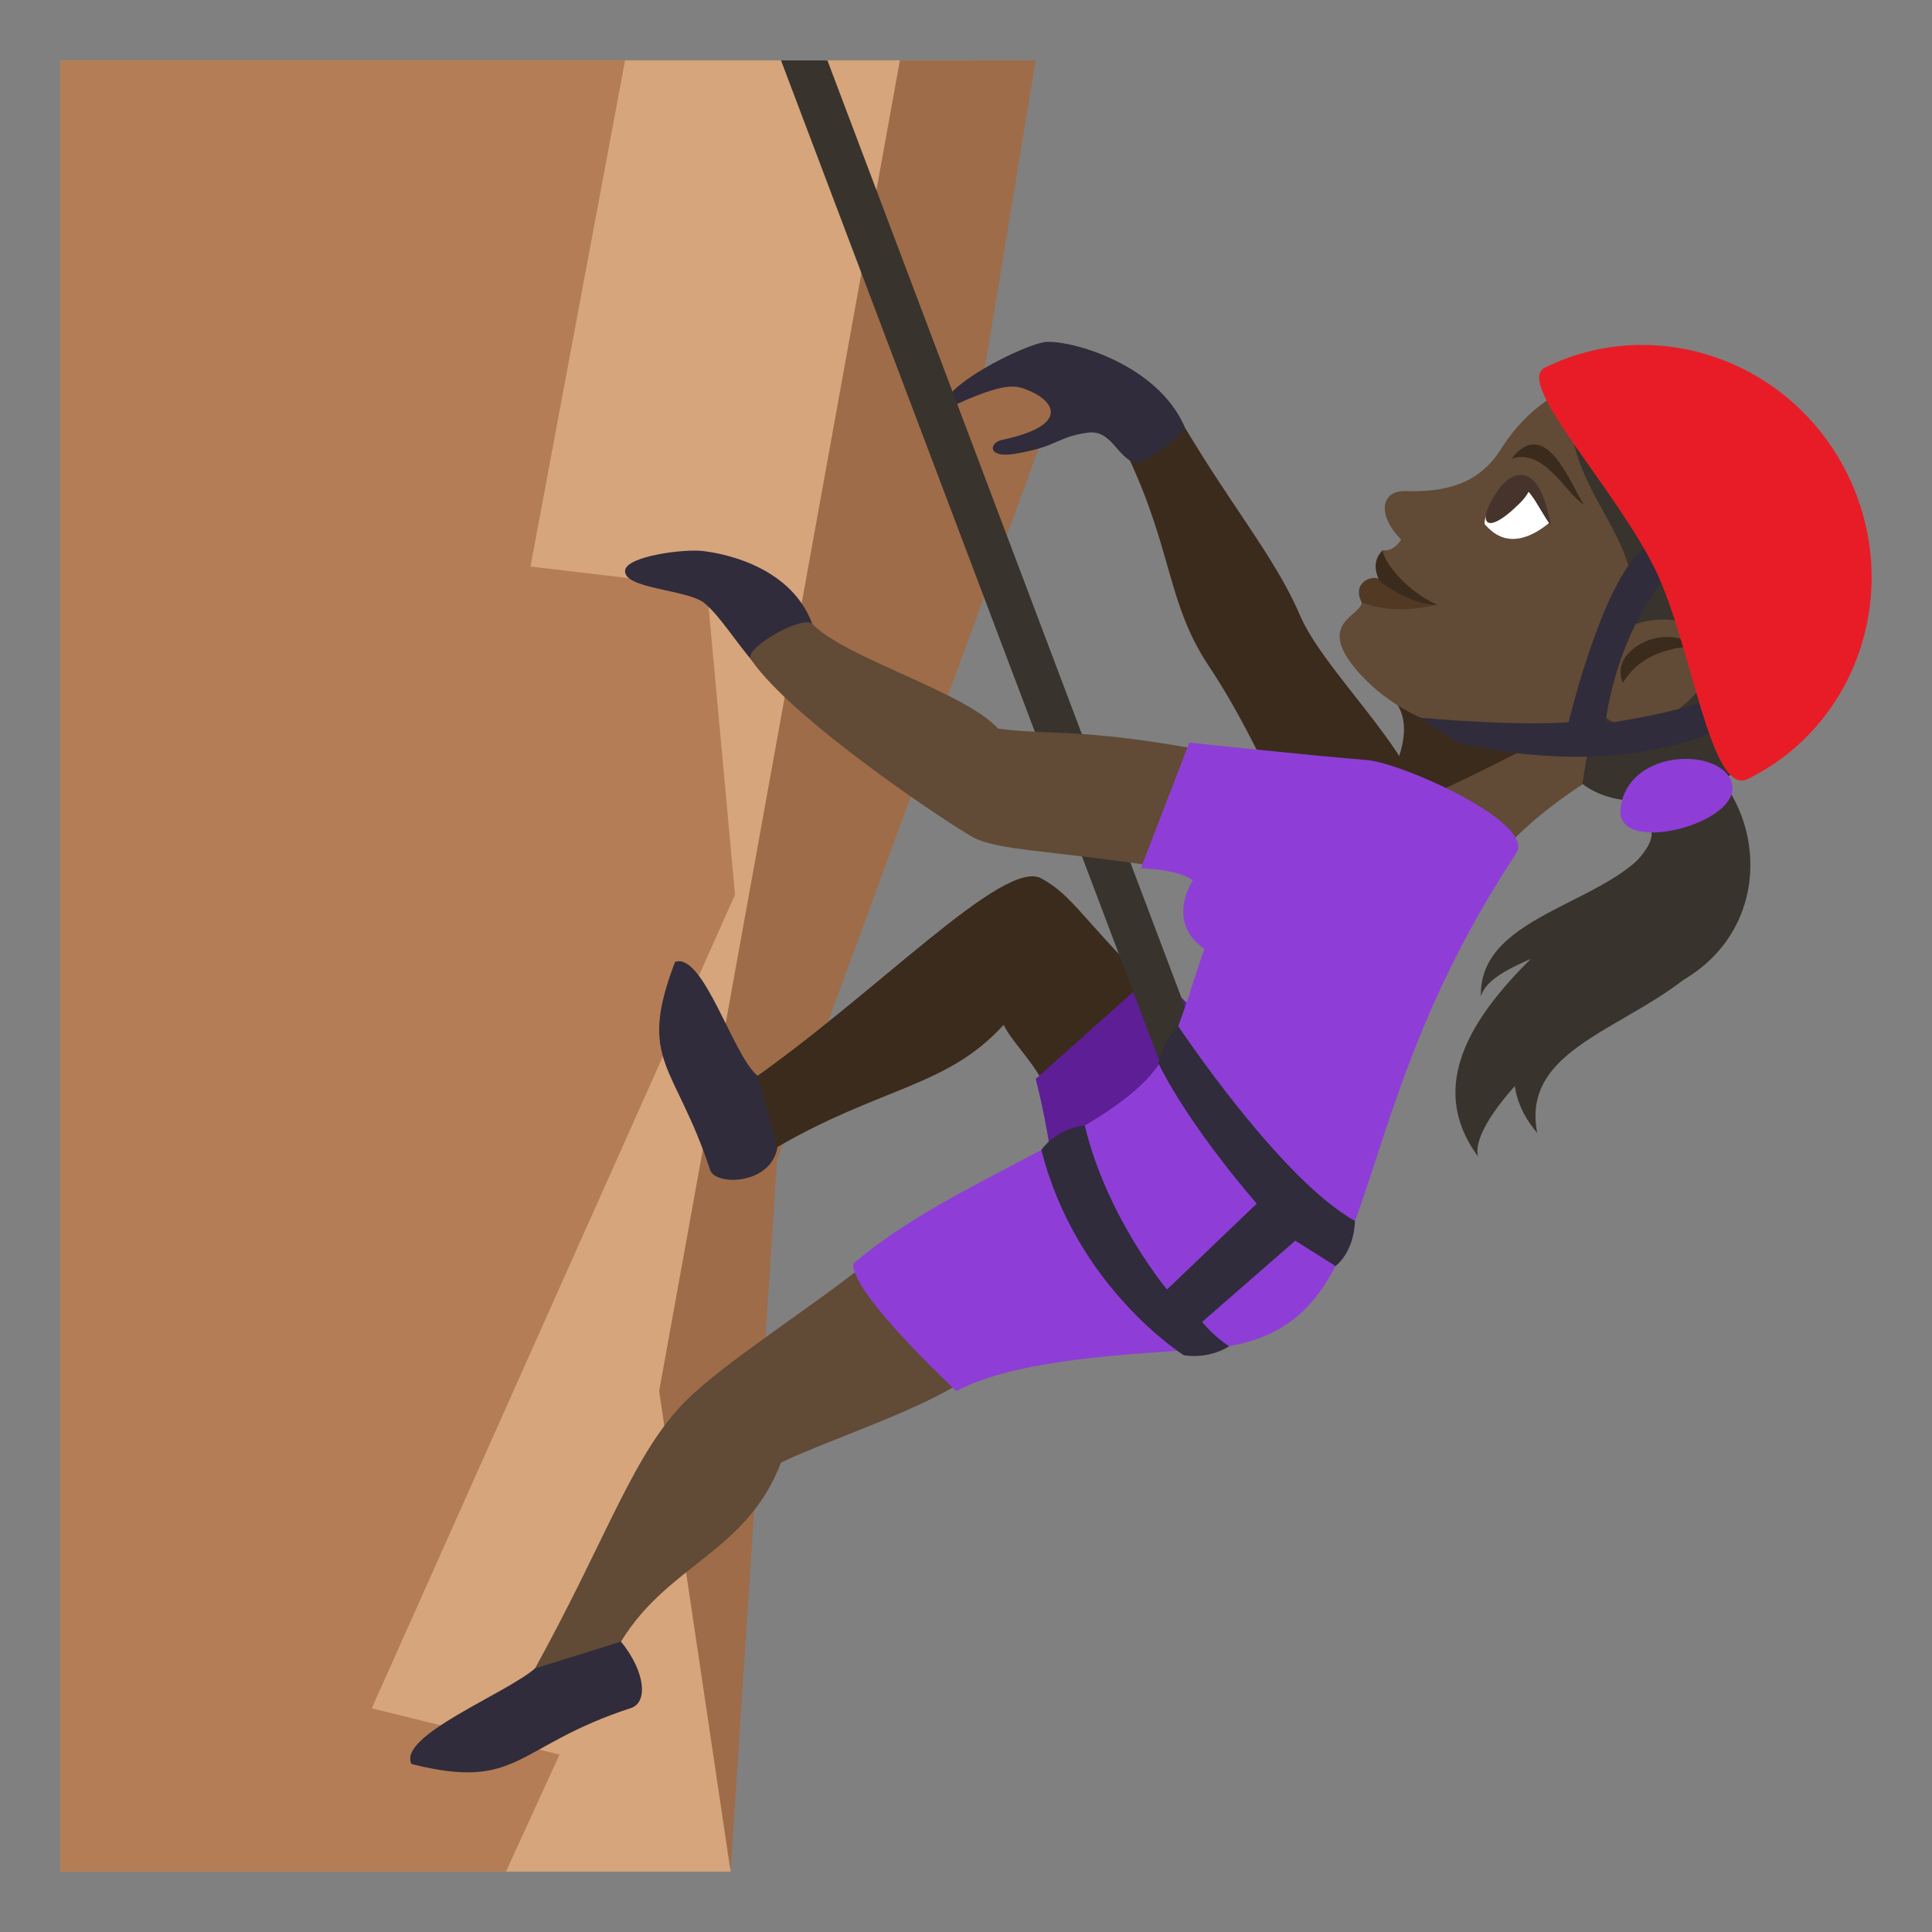 <?xml version="1.0" encoding="utf-8"?>
<!-- Generator: Adobe Illustrator 15.0.0, SVG Export Plug-In . SVG Version: 6.00 Build 0)  -->
<!DOCTYPE svg PUBLIC "-//W3C//DTD SVG 1.1//EN" "http://www.w3.org/Graphics/SVG/1.1/DTD/svg11.dtd">
<svg version="1.1" id="Layer_1" xmlns="http://www.w3.org/2000/svg" xmlns:xlink="http://www.w3.org/1999/xlink" x="0px" y="0px"
	 width="64px" height="64px" viewBox="0 0 64 64" enable-background="new 0 0 64 64" xml:space="preserve">
<rect x="0" y="0" width="64" height="64" fill="#808080" stroke="none"/>
<path fill="#614A36" d="M54.732,24.658c0,0-3.728,1.747-5.405,4.105C42.077,26.124,51.548,20.275,54.732,24.658z"/>
<path fill="#3B2B1C" d="M45.363,22.596c4.087,1.84-5.022,7.549,6.919,1.298L45.363,22.596z"/>
<path fill="#614A36" d="M58.4,15.207c-4.353-4.353-7.34-2.461-8.692-0.312c-0.717,1.142-1.838,1.416-3.155,1.374
	c-0.812-0.025-0.944,0.798-0.136,1.605c-0.291,0.446-0.615,0.352-0.615,0.352s0.18,1.019-0.091,1.033
	c-0.187-0.186-0.874-0.052-0.62,0.584c0.223,0.551-1.564,0.657-0.189,2.309c1.047,1.256,2.776,2.165,4.867,2.288
	c1.267,0.075,2.934-0.719,2.934-0.719C55.382,25.635,61.517,25.205,58.4,15.207z"/>
<path fill="#3B2B1C" d="M53.931,21.656c0.605-0.659,1.67-0.73,2.211-0.231c0,0-1.646-0.077-2.384,1.2
	C53.758,22.625,53.508,22.113,53.931,21.656z"/>
<path fill="#38332D" d="M52.122,12.804c-0.686,3.397,2.688,4.95,1.853,7.956c1.432-0.644,3.251,0.08,2.679,1.437
	c-0.677,1.604-2.85,2.444-3.689,1.348c-0.267,0.481-0.545,2.422-0.545,2.422c2.58,1.985,9.168-1.489,8.693-6.648
	C60.612,13.886,52.611,10.364,52.122,12.804z"/>
<path fill-rule="evenodd" clip-rule="evenodd" fill="#3B2B1C" d="M50.071,15.195c1.139-1.457,1.951,0.849,2.396,1.519
	C51.872,16.362,51.157,14.828,50.071,15.195z"/>
<path fill="#523924" d="M47.609,20.032c-1.202,0.287-2.041,0.107-2.5-0.076c-0.36-0.678,0.413-0.969,0.653-0.729
	C45.948,19.413,46.479,19.562,47.609,20.032z"/>
<path fill="#3B2B1C" d="M47.609,20.032c-0.892,0.02-1.898-0.772-1.898-0.772c-0.091-0.174-0.31-0.635,0.091-1.033
	C45.856,18.686,46.683,19.636,47.609,20.032z"/>
<path fill="#FFFFFF" d="M51.314,17.327c-1.312,1.062-1.954,0.217-2.132,0.039C49.097,17.004,50.37,14.349,51.314,17.327z"/>
<path fill="#45332C" d="M49.651,16.204c-0.768,1.063-0.504,1.66,0.701,0.458C51.237,15.78,50.269,15.348,49.651,16.204z"/>
<path fill-rule="evenodd" clip-rule="evenodd" fill="#45332C" d="M49.895,15.933c1.007-0.748,1.347,0.8,1.487,1.488
	C50.841,16.681,50.682,15.957,49.895,15.933z"/>
<polygon fill="#D6A57C" points="32.248,2 25.169,37.273 24.202,62 2,62 2,2 "/>
<polygon fill="#9E6C49" points="34.31,2 32.572,12.508 35.271,12.508 25.739,38.451 24.202,62 21.835,46.082 29.81,2 "/>
<polygon fill="#B47D56" points="20.706,2 17.573,18.767 23.413,19.457 24.349,29.639 12.315,56.59 18.534,58.123 16.761,62 2,62 
	2,2 "/>
<path fill="#3B2B1C" d="M34.499,29.101c-1.252-0.689-5.465,3.813-9.74,6.772c-0.26,0.178,0.729,2.279,0.998,2.121
	C29.202,36,31.394,36,33.247,33.947c0.283,0.594,1.037,1.26,1.416,2.133c0.262,0.602,4.4-2.469,3.887-2.967
	C35.819,30.455,35.599,29.707,34.499,29.101z"/>
<path fill="#3B2B1C" d="M44.382,28.227c-2.273-1.34-2.237-2.993-4.354-6.188c-1.359-2.05-1.197-3.815-2.651-6.896
	c-0.106-0.225,1.423-1.754,1.548-1.537c1.742,3.028,3.295,4.799,4.135,6.769c0.783,1.835,3.643,4.37,4.18,6.52
	C47.362,27.38,44.862,28.509,44.382,28.227z"/>
<path fill="#302C3B" d="M31.341,13.553c-0.426-0.645,2.658-2.196,3.336-2.228c0.844-0.038,3.637,0.727,4.557,2.793
	c0.109,0.244-1.192,1.138-1.594,1.236c-0.658-0.21-0.816-1.133-1.613-1.021c-1.035,0.146-0.971,0.468-2.43,0.703
	c-0.914,0.146-0.819-0.374-0.414-0.461c2.342-0.497,1.707-1.328,0.852-1.655C33.7,12.793,33.378,12.573,31.341,13.553z"/>
<path fill="#302C3B" d="M25.097,35.637c-0.816-0.656-1.797-4.109-2.736-3.772c-1.262,3.311,0,3.35,1.164,6.895
	c0.172,0.525,2.021,0.504,2.232-0.766L25.097,35.637z"/>
<path fill="#5D1E96" d="M39.972,34.156c-0.227-0.77-1.77-1.891-1.77-1.891s-2.236,1.993-3.893,3.477c0,0,0.539,2.057,0.557,3.336
	C34.894,41.258,40.603,36.293,39.972,34.156z"/>
<path fill="#38332D" d="M48.967,38.316c-0.359-1.229,3.207-4.691,5.295-5.242c5.037-1.332,4.543-7.176,1.008-8.562l-1.195,2.56
	C57.611,28.088,45.09,33.082,48.967,38.316z"/>
<path fill="#38332D" d="M50.922,37.529c-0.686-3.477,4.932-3.6,6.471-7.023C53.639,30.065,48.113,34.264,50.922,37.529z"/>
<path fill="#38332D" d="M49.057,33.01c0.469-1.73,7.24-1.969,5.805-5.286C53.672,29.956,48.975,30.162,49.057,33.01z"/>
<path fill="#8E3ED6" d="M57.314,25.797c-0.54-1.061-3.457-0.922-3.633,1.021C53.533,28.416,58.035,27.206,57.314,25.797z"/>
<path fill="#38332D" d="M39.212,37.283L25.872,2h1.537L40.83,37.535C40.787,37.66,38.596,39.201,39.212,37.283z"/>
<path fill="#302C3B" d="M20.708,18.895c0.053-0.477,1.979-0.721,2.592-0.64c0.273,0.035,2.842,0.335,3.611,2.419
	c0.139,0.378-1.598,1.667-1.893,1.333c-0.656-0.747-1.145-1.579-1.682-2.027C22.792,19.525,20.638,19.512,20.708,18.895z"/>
<path fill="#614A36" d="M24.87,21.833c1.35,2.006,6.655,5.527,7.378,5.909c0.8,0.424,2.436,0.421,6.105,0.961
	c0.711,0.105,2.044-3.75,1.339-3.879c-3.873-0.707-5.036-0.473-6.628-0.686c-1.088-1.212-5.028-2.321-6.153-3.465
	C26.595,20.352,24.63,21.477,24.87,21.833z"/>
<path fill="#614A36" d="M17.722,55.27c2.432-4.41,3.27-7.17,5.043-8.91c1.271-1.248,4.025-2.992,5.857-4.449
	c0.596-0.475,4.164,3.174,3.557,3.641c-1.381,1.068-4.672,2.111-6.307,2.898c-1.156,3-3.715,3.338-5.301,5.93
	C20.396,54.666,17.552,55.578,17.722,55.27z"/>
<path fill="#302C3B" d="M17.722,55.27c-0.982,0.848-4.555,2.23-4.092,3.164c3.588,0.908,3.42-0.596,7.277-1.855
	c0.549-0.18,0.492-1.178-0.336-2.199L17.722,55.27z"/>
<path fill="#8E3ED6" d="M39.397,24.6l-1.605,4.162c1.421,0.066,1.718,0.41,1.718,0.41s-0.915,1.356,0.386,2.263
	c-0.508,1.42-0.844,2.918-1.592,3.94c-1.627,2.219-6.943,3.799-10.037,6.488c-0.109,0.943,3.414,4.219,3.414,4.219
	c1.963-1.061,5.754-1.225,8.213-1.393c6.383-0.438,3.996-6.83,10.332-16.423c0.666-1.007-3.794-3-4.957-3.09
	C43.59,25.046,39.397,24.6,39.397,24.6z"/>
<path fill="#302C3B" d="M39.028,33.988c0,0,3.369,5.072,5.857,6.457c-0.037,1.064-0.645,1.494-0.645,1.494l-1.332-0.84l-3.086,2.691
	c0,0,0.328,0.43,0.896,0.809c-0.744,0.455-1.506,0.293-1.506,0.293s-3.568-2.24-4.715-6.801c0.551-0.75,1.438-0.805,1.438-0.805
	c0.732,3.059,2.725,5.43,2.725,5.43l2.971-2.844c0,0-2.189-2.488-3.262-4.658C38.62,34.326,39.028,33.988,39.028,33.988z"/>
<path fill="#302C3B" d="M57.146,24.057c0,0-0.136-1.074-0.365-0.959c-0.957,0.479-3.598,0.869-3.598,0.869s0.313-3.242,2.478-5.383
	c0.185-0.183-0.605-0.651-0.856-0.587c-1.52,0.39-2.84,5.923-2.84,5.923s-1.249,0.161-4.912-0.142c0,0,1.104,0.803,1.442,0.876
	C54.055,25.855,57.146,24.057,57.146,24.057z"/>
<path fill="#E81C27" d="M61.198,15.706c-1.858-3.763-6.345-5.342-10.021-3.527c-1.013,0.5,2.292,3.929,3.639,6.656
	c1.227,2.486,1.839,7.585,3.086,6.968C61.578,23.991,63.054,19.469,61.198,15.706z"/>
</svg>
